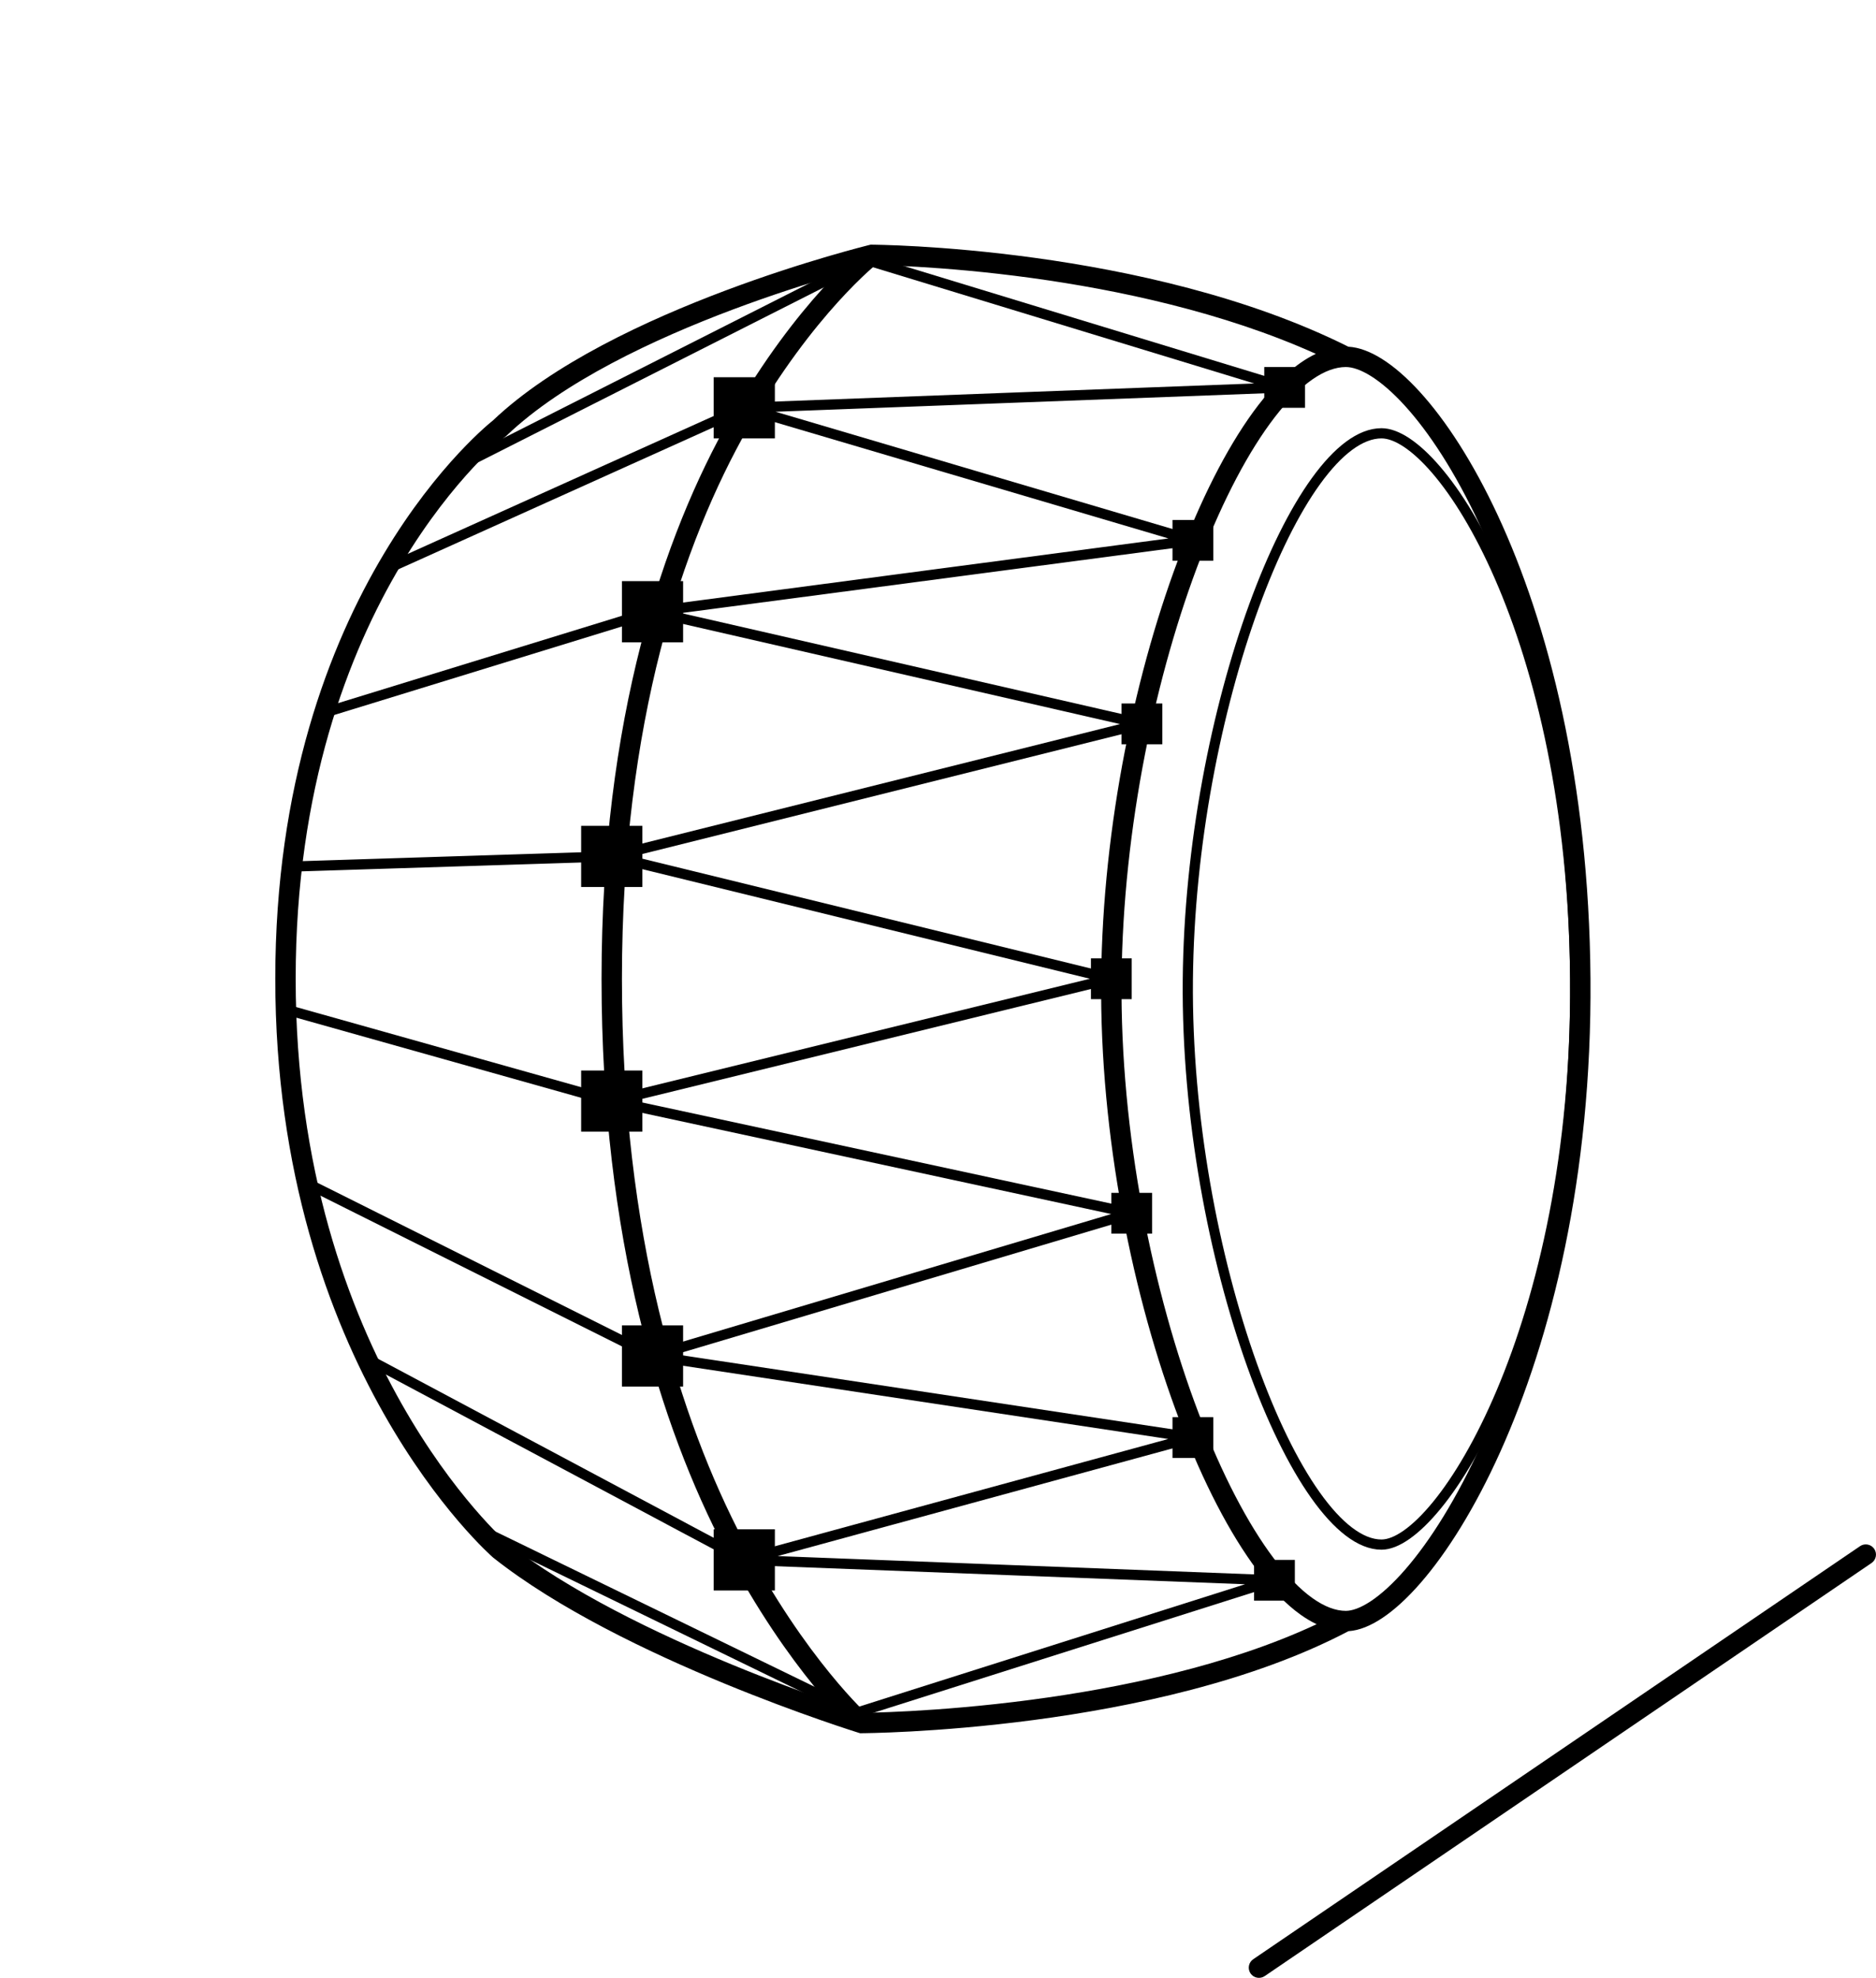<svg width="184" height="194" viewBox="0 0 184 194" fill="none" xmlns="http://www.w3.org/2000/svg">
<path fill-rule="evenodd" clip-rule="evenodd" d="M85.506 24L85.502 25L85.265 24.029L85.384 24L85.506 24ZM132.251 34.007C122.329 29.049 110.674 26.555 101.521 25.295C96.906 24.66 92.908 24.336 90.063 24.171C88.64 24.089 87.504 24.046 86.723 24.024C86.332 24.013 86.03 24.007 85.824 24.004C85.721 24.002 85.643 24.001 85.589 24.001L85.528 24L85.512 24L85.506 24C85.506 24 85.506 24 85.502 25C85.265 24.029 85.265 24.029 85.265 24.029L85.244 24.034L85.188 24.048C85.138 24.06 85.066 24.078 84.971 24.103C84.78 24.151 84.501 24.223 84.143 24.319C83.427 24.51 82.393 24.794 81.118 25.169C78.568 25.919 75.049 27.033 71.17 28.49C63.465 31.383 54.196 35.679 48.345 41.244C48.336 41.251 48.326 41.259 48.314 41.268C48.27 41.304 48.206 41.356 48.124 41.424C47.961 41.561 47.725 41.762 47.428 42.031C46.834 42.567 45.993 43.371 44.987 44.451C42.977 46.611 40.307 49.88 37.642 54.339C32.307 63.265 27 76.94 27 96C27 115.057 32.306 129.225 37.63 138.639C40.291 143.344 42.954 146.86 44.959 149.205C45.962 150.377 46.8 151.257 47.392 151.848C47.688 152.143 47.922 152.366 48.084 152.517C48.165 152.592 48.228 152.65 48.272 152.689C48.294 152.709 48.311 152.724 48.323 152.735L48.338 152.748L48.342 152.751L48.343 152.753C48.343 152.753 48.344 152.754 49.001 151.999L48.344 152.754L48.362 152.769L48.379 152.783C54.697 157.794 63.68 162.087 71.023 165.115C74.706 166.633 77.998 167.842 80.37 168.671C81.556 169.086 82.513 169.406 83.174 169.623C83.505 169.731 83.762 169.814 83.936 169.869C84.024 169.897 84.091 169.918 84.136 169.932L84.188 169.949L84.201 169.953L84.205 169.954L84.206 169.954C84.206 169.954 84.206 169.954 84.502 168.999L84.206 169.954L84.353 170L84.506 169.999L84.502 168.999C84.506 169.999 84.506 169.999 84.506 169.999L84.508 169.999L84.512 169.999L84.529 169.999L84.594 169.999C84.651 169.998 84.735 169.997 84.845 169.996C85.065 169.992 85.388 169.986 85.805 169.975C86.639 169.953 87.848 169.91 89.356 169.828C92.373 169.663 96.588 169.34 101.391 168.705C110.903 167.447 122.815 164.956 132.264 159.991C133.335 159.922 134.456 159.446 135.563 158.711C136.773 157.907 138.049 156.737 139.341 155.25C141.928 152.273 144.66 147.935 147.145 142.412C152.117 131.361 156.145 115.468 155.996 95.992C155.847 76.525 151.821 61.132 146.918 50.576C144.469 45.301 141.789 41.21 139.242 38.419C137.97 37.024 136.712 35.934 135.514 35.186C134.414 34.5 133.306 34.067 132.251 34.007ZM129.06 34.707C119.945 30.602 109.601 28.426 101.248 27.276C96.695 26.65 92.751 26.33 89.947 26.168C88.546 26.087 87.43 26.045 86.666 26.023C86.323 26.013 86.05 26.008 85.855 26.004C85.675 26.157 85.406 26.39 85.062 26.706C84.372 27.34 83.378 28.309 82.181 29.631C79.787 32.276 76.581 36.337 73.371 41.972C66.953 53.236 61 70.816 61 96C61 121.192 66.708 139.283 72.887 151.057C75.978 156.947 79.066 161.261 81.372 164.095C82.525 165.512 83.482 166.56 84.147 167.248C84.467 167.579 84.719 167.828 84.893 167.995C85.101 167.991 85.39 167.986 85.752 167.976C86.569 167.954 87.76 167.912 89.248 167.831C92.224 167.668 96.387 167.349 101.129 166.722C109.825 165.572 120.385 163.398 129.136 159.309C128.598 159.054 128.068 158.736 127.547 158.364C126.119 157.342 124.71 155.877 123.348 154.071C120.624 150.46 117.994 145.367 115.707 139.358C111.129 127.333 107.854 111.46 108.003 95.99C108.149 80.891 111.422 65.522 115.928 53.907C118.179 48.103 120.756 43.191 123.437 39.709C125.201 37.418 127.099 35.635 129.06 34.707ZM81.011 166.776C78.667 165.956 75.417 164.763 71.785 163.266C64.487 160.257 55.731 156.056 49.643 151.232L49.609 151.202C49.574 151.17 49.519 151.12 49.446 151.053C49.301 150.917 49.084 150.711 48.805 150.433C48.248 149.877 47.446 149.035 46.48 147.905C44.547 145.645 41.961 142.234 39.371 137.655C34.194 128.501 29 114.669 29 96C29 77.332 34.193 64.008 39.359 55.365C41.944 51.041 44.525 47.883 46.452 45.813C47.415 44.778 48.215 44.016 48.769 43.515C49.046 43.265 49.262 43.08 49.406 42.96C49.478 42.899 49.532 42.855 49.567 42.827L49.605 42.797L49.613 42.791L49.614 42.79L49.654 42.759L49.691 42.723C55.229 37.44 64.189 33.247 71.873 30.362C75.696 28.927 79.167 27.828 81.682 27.088C81.746 27.069 81.81 27.05 81.873 27.032C81.506 27.411 81.114 27.83 80.698 28.289C78.217 31.031 74.923 35.208 71.633 40.982C65.05 52.536 59 70.457 59 96C59 121.535 64.796 139.943 71.116 151.987C74.275 158.006 77.439 162.43 79.82 165.358C80.243 165.878 80.642 166.35 81.011 166.776ZM117.792 54.63C113.371 66.028 110.146 81.159 110.003 96.009C109.857 111.213 113.081 126.839 117.576 138.646C119.824 144.553 122.374 149.458 124.945 152.867C126.231 154.571 127.499 155.871 128.71 156.737C129.923 157.604 131.024 157.999 132 157.999C132.599 157.999 133.424 157.731 134.456 157.046C135.474 156.369 136.617 155.335 137.832 153.938C140.259 151.145 142.894 146.985 145.321 141.592C150.171 130.812 154.143 115.205 153.996 96.007C153.849 76.801 149.877 61.694 145.104 51.418C142.717 46.277 140.14 42.37 137.765 39.767C136.577 38.464 135.457 37.508 134.456 36.883C133.444 36.252 132.619 36 132 36C129.999 36 127.591 37.593 125.021 40.93C122.498 44.206 120.004 48.928 117.792 54.63Z" fill="black"/>
<path d="M154.497 96.121C154.253 62.125 141.281 42.5 135.5 42.5C127.241 42.5 116.742 69.794 116.504 96.121C116.26 123.084 127.241 151.5 135.5 151.5C141.281 151.5 154.74 130.117 154.497 96.121Z" stroke="black"/>
<path d="M73 153L125 155L84 168L47 150M73 153L117 141L64 133M73 153L35.5 133M64 133L111 119L60 108M64 133L30 116M60 108L109 96L60 84M60 108L28 99M60 84L112 71L64 60M60 84L28.5 85M64 60L117 53L73 40M64 60L31.5 70M73 40L126 38L85 25.5L44.5 46M73 40L37.5 56" stroke="black" stroke-linecap="round"/>
<rect x="107" y="94" width="4" height="4" fill="black"/>
<rect x="110" y="69" width="4" height="4" fill="black"/>
<rect x="57" y="81" width="6" height="6" fill="black"/>
<rect x="57" y="105" width="6" height="6" fill="black"/>
<rect x="61" y="130" width="6" height="6" fill="black"/>
<rect x="70" y="150" width="6" height="6" fill="black"/>
<rect x="61" y="57" width="6" height="6" fill="black"/>
<rect x="70" y="37" width="6" height="6" fill="black"/>
<rect x="109" y="117" width="4" height="4" fill="black"/>
<rect x="115" y="139" width="4" height="4" fill="black"/>
<rect x="123" y="153" width="4" height="4" fill="black"/>
<rect x="115" y="51" width="4" height="4" fill="black"/>
<rect x="124" y="36" width="4" height="4" fill="black"/>
<path fill-rule="evenodd" clip-rule="evenodd" d="M183.825 151.917C184.136 152.374 184.018 152.996 183.561 153.307L124.043 193.823C123.586 194.133 122.964 194.015 122.653 193.559C122.343 193.102 122.461 192.48 122.917 192.169L182.436 151.653C182.892 151.343 183.515 151.461 183.825 151.917Z" fill="black"/>
</svg>

